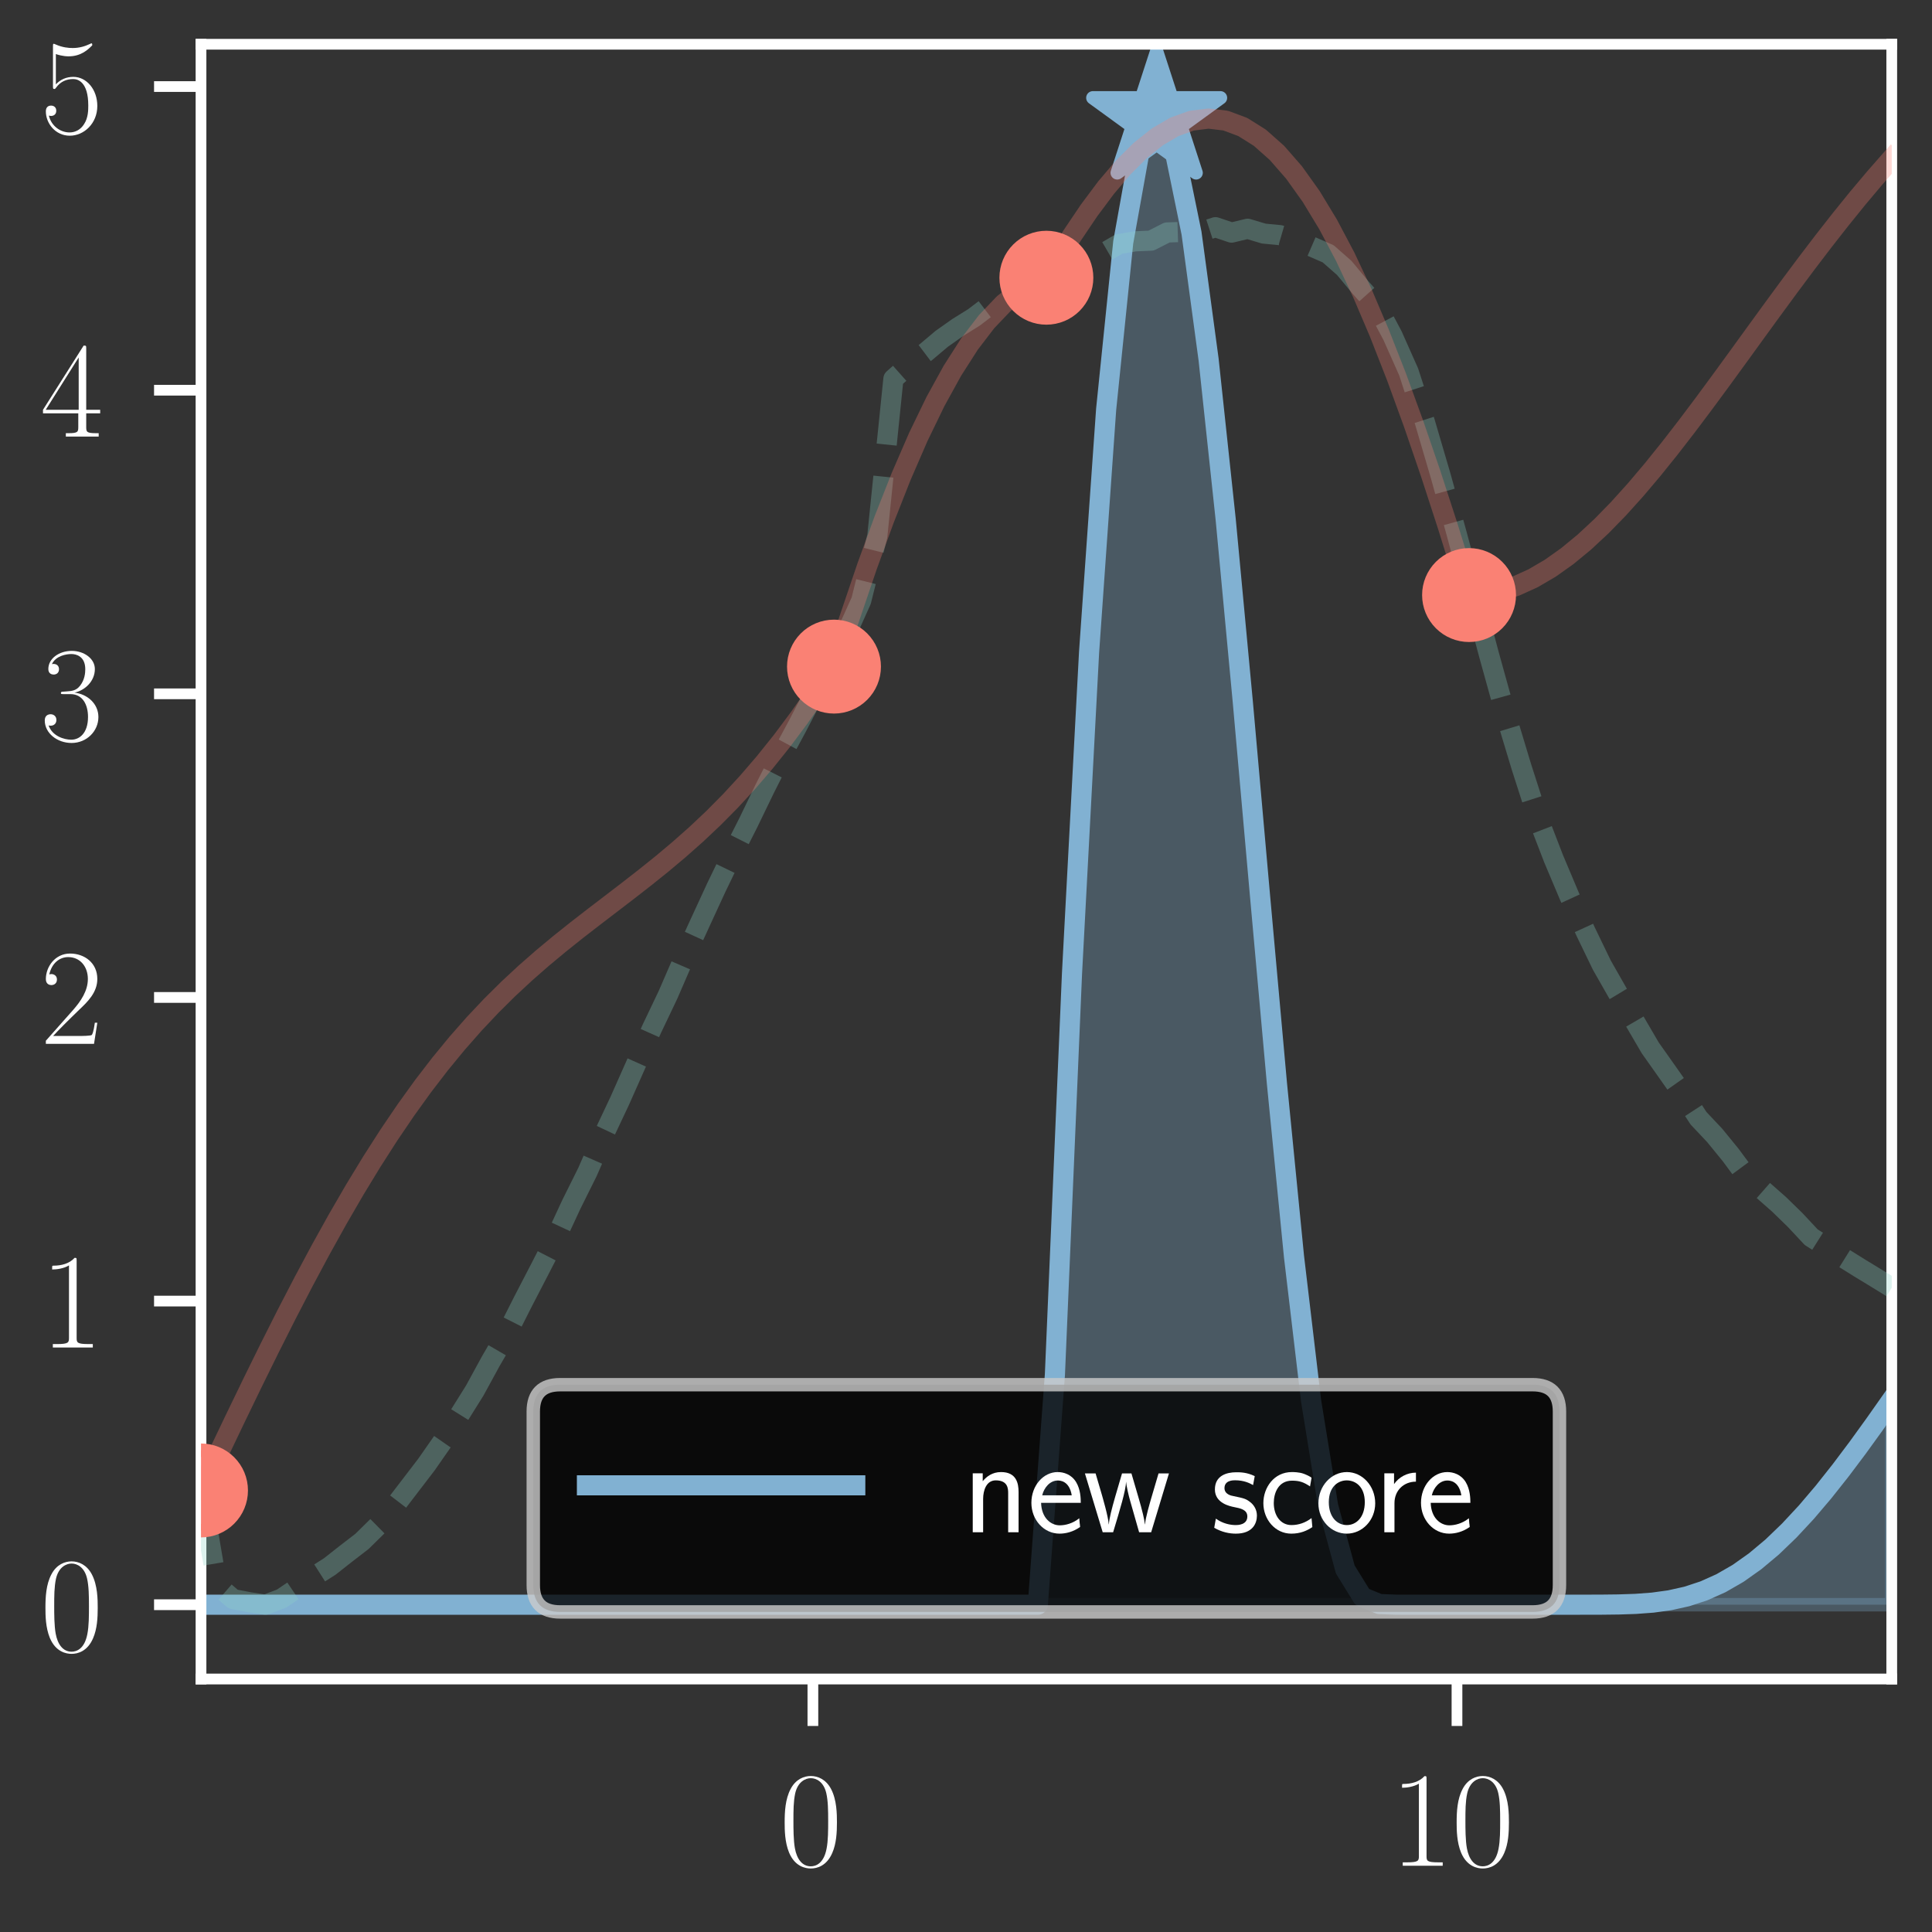 <?xml version="1.0" encoding="utf-8" standalone="no"?>
<!DOCTYPE svg PUBLIC "-//W3C//DTD SVG 1.1//EN"
  "http://www.w3.org/Graphics/SVG/1.1/DTD/svg11.dtd">
<svg xmlns:xlink="http://www.w3.org/1999/xlink" width="144pt" height="144pt" viewBox="0 0 144 144" xmlns="http://www.w3.org/2000/svg" version="1.1">
 <rect x="0" y="0" width="144" height="144" fill="#333333" stroke="none"/>
 <defs>
  <style type="text/css">*{stroke-linejoin: round; stroke-linecap: butt}</style>
 </defs>
 <g id="figure_1">
  <g id="patch_1">
   <path d="M 0 144 
L 144 144 
L 144 0 
L 0 0 
L 0 144 
z
" style="fill: none"/>
  </g>
  <g id="axes_1">
   <g id="patch_2">
    <path d="M 14.982 125.144 
L 141 125.144 
L 141 3.298 
L 14.982 3.298 
L 14.982 125.144 
z
" style="fill: none"/>
   </g>
   <g id="FillBetweenPolyCollection_1">
    <defs>
     <path id="m93db72fb19" d="M 14.982 -24.394 
L 14.982 -24.394 
L 16.254 -24.394 
L 17.527 -24.394 
L 18.8 -24.394 
L 20.073 -24.394 
L 21.346 -24.394 
L 22.619 -24.394 
L 23.892 -24.394 
L 25.165 -24.394 
L 26.438 -24.394 
L 27.711 -24.394 
L 28.984 -24.394 
L 30.257 -24.394 
L 31.529 -24.394 
L 32.802 -24.394 
L 34.075 -24.394 
L 35.348 -24.394 
L 36.621 -24.394 
L 37.894 -24.394 
L 39.167 -24.394 
L 40.44 -24.394 
L 41.713 -24.394 
L 42.986 -24.394 
L 44.259 -24.394 
L 45.531 -24.394 
L 46.804 -24.394 
L 48.077 -24.394 
L 49.35 -24.394 
L 50.623 -24.394 
L 51.896 -24.394 
L 53.169 -24.394 
L 54.442 -24.394 
L 55.715 -24.394 
L 56.988 -24.394 
L 58.261 -24.394 
L 59.533 -24.394 
L 60.806 -24.394 
L 62.079 -24.394 
L 63.352 -24.394 
L 64.625 -24.394 
L 65.898 -24.394 
L 67.171 -24.394 
L 68.444 -24.394 
L 69.717 -24.394 
L 70.99 -24.394 
L 72.263 -24.394 
L 73.535 -24.394 
L 74.808 -24.395 
L 76.081 -24.395 
L 77.354 -24.397 
L 78.627 -41.544 
L 79.9 -71.424 
L 81.173 -95.383 
L 82.446 -113.492 
L 83.719 -125.94 
L 84.992 -133.028 
L 86.265 -135.159 
L 87.537 -132.831 
L 88.81 -126.624 
L 90.083 -117.196 
L 91.356 -105.285 
L 92.629 -91.712 
L 93.902 -77.376 
L 95.175 -63.25 
L 96.448 -50.337 
L 97.721 -39.592 
L 98.994 -31.74 
L 100.267 -27.025 
L 101.54 -24.965 
L 102.812 -24.444 
L 104.085 -24.395 
L 105.358 -24.394 
L 106.631 -24.394 
L 107.904 -24.394 
L 109.177 -24.394 
L 110.45 -24.394 
L 111.723 -24.394 
L 112.996 -24.394 
L 114.269 -24.394 
L 115.542 -24.394 
L 116.814 -24.394 
L 118.087 -24.395 
L 119.36 -24.398 
L 120.633 -24.413 
L 121.906 -24.455 
L 123.179 -24.55 
L 124.452 -24.725 
L 125.725 -25.009 
L 126.998 -25.427 
L 128.271 -25.997 
L 129.544 -26.73 
L 130.816 -27.631 
L 132.089 -28.697 
L 133.362 -29.922 
L 134.635 -31.29 
L 135.908 -32.787 
L 137.181 -34.393 
L 138.454 -36.087 
L 139.727 -37.848 
L 141 -39.656 
L 141 -24.394 
L 141 -24.394 
L 139.727 -24.394 
L 138.454 -24.394 
L 137.181 -24.394 
L 135.908 -24.394 
L 134.635 -24.394 
L 133.362 -24.394 
L 132.089 -24.394 
L 130.816 -24.394 
L 129.544 -24.394 
L 128.271 -24.394 
L 126.998 -24.394 
L 125.725 -24.394 
L 124.452 -24.394 
L 123.179 -24.394 
L 121.906 -24.394 
L 120.633 -24.394 
L 119.36 -24.394 
L 118.087 -24.394 
L 116.814 -24.394 
L 115.542 -24.394 
L 114.269 -24.394 
L 112.996 -24.394 
L 111.723 -24.394 
L 110.45 -24.394 
L 109.177 -24.394 
L 107.904 -24.394 
L 106.631 -24.394 
L 105.358 -24.394 
L 104.085 -24.394 
L 102.812 -24.394 
L 101.54 -24.394 
L 100.267 -24.394 
L 98.994 -24.394 
L 97.721 -24.394 
L 96.448 -24.394 
L 95.175 -24.394 
L 93.902 -24.394 
L 92.629 -24.394 
L 91.356 -24.394 
L 90.083 -24.394 
L 88.81 -24.394 
L 87.537 -24.394 
L 86.265 -24.394 
L 84.992 -24.394 
L 83.719 -24.394 
L 82.446 -24.394 
L 81.173 -24.394 
L 79.9 -24.394 
L 78.627 -24.394 
L 77.354 -24.394 
L 76.081 -24.394 
L 74.808 -24.394 
L 73.535 -24.394 
L 72.263 -24.394 
L 70.99 -24.394 
L 69.717 -24.394 
L 68.444 -24.394 
L 67.171 -24.394 
L 65.898 -24.394 
L 64.625 -24.394 
L 63.352 -24.394 
L 62.079 -24.394 
L 60.806 -24.394 
L 59.533 -24.394 
L 58.261 -24.394 
L 56.988 -24.394 
L 55.715 -24.394 
L 54.442 -24.394 
L 53.169 -24.394 
L 51.896 -24.394 
L 50.623 -24.394 
L 49.35 -24.394 
L 48.077 -24.394 
L 46.804 -24.394 
L 45.531 -24.394 
L 44.259 -24.394 
L 42.986 -24.394 
L 41.713 -24.394 
L 40.44 -24.394 
L 39.167 -24.394 
L 37.894 -24.394 
L 36.621 -24.394 
L 35.348 -24.394 
L 34.075 -24.394 
L 32.802 -24.394 
L 31.529 -24.394 
L 30.257 -24.394 
L 28.984 -24.394 
L 27.711 -24.394 
L 26.438 -24.394 
L 25.165 -24.394 
L 23.892 -24.394 
L 22.619 -24.394 
L 21.346 -24.394 
L 20.073 -24.394 
L 18.8 -24.394 
L 17.527 -24.394 
L 16.254 -24.394 
L 14.982 -24.394 
z
" style="stroke: #81b1d2; stroke-opacity: 0.3"/>
    </defs>
    <g clip-path="url(#p226eb2c602)">
     <use xlink:href="#m93db72fb19" x="0" y="144" style="fill: #81b1d2; fill-opacity: 0.3; stroke: #81b1d2; stroke-opacity: 0.3"/>
    </g>
   </g>
   <g id="PathCollection_1">
    <defs>
     <path id="m31db45b144" d="M 0 -5 
L -1.123 -1.545 
L -4.755 -1.545 
L -1.816 0.59 
L -2.939 4.045 
L -0 1.91 
L 2.939 4.045 
L 1.816 0.59 
L 4.755 -1.545 
L 1.123 -1.545 
z
" style="stroke: #81b1d2"/>
    </defs>
    <g clip-path="url(#p226eb2c602)">
     <use xlink:href="#m31db45b144" x="86.211" y="8.837" style="fill: #81b1d2; stroke: #81b1d2"/>
    </g>
   </g>
   <g id="matplotlib.axis_1">
    <g id="xtick_1">
     <g id="line2d_1">
      <defs>
       <path id="m4530ae795f" d="M 0 0 
L 0 3.5 
" style="stroke: #ffffff; stroke-width: 0.8"/>
      </defs>
      <g>
       <use xlink:href="#m4530ae795f" x="60.588" y="125.144" style="fill: #ffffff; stroke: #ffffff; stroke-width: 0.8"/>
      </g>
     </g>
     <g id="text_1">
      <!-- $\mathdefault{0}$ -->
      <g style="fill: #ffffff" transform="translate(58.097 139.063) scale(0.1 -0.1)">
       <defs>
        <path id="CMR17-30" d="M 2688 2025 
C 2688 2416 2682 3080 2413 3591 
C 2176 4039 1798 4198 1466 4198 
C 1158 4198 768 4058 525 3597 
C 269 3118 243 2524 243 2025 
C 243 1661 250 1106 448 619 
C 723 -39 1216 -128 1466 -128 
C 1760 -128 2208 -7 2470 600 
C 2662 1042 2688 1559 2688 2025 
z
M 1466 -26 
C 1056 -26 813 325 723 812 
C 653 1188 653 1738 653 2096 
C 653 2588 653 2997 736 3387 
C 858 3929 1216 4096 1466 4096 
C 1728 4096 2067 3923 2189 3400 
C 2272 3036 2278 2607 2278 2096 
C 2278 1680 2278 1169 2202 792 
C 2067 95 1690 -26 1466 -26 
z
" transform="scale(0.016)"/>
       </defs>
       <use xlink:href="#CMR17-30" transform="scale(0.996)"/>
      </g>
     </g>
    </g>
    <g id="xtick_2">
     <g id="line2d_2">
      <g>
       <use xlink:href="#m4530ae795f" x="108.595" y="125.144" style="fill: #ffffff; stroke: #ffffff; stroke-width: 0.8"/>
      </g>
     </g>
     <g id="text_2">
      <!-- $\mathdefault{10}$ -->
      <g style="fill: #ffffff" transform="translate(103.614 139.063) scale(0.1 -0.1)">
       <defs>
        <path id="CMR17-31" d="M 1702 4058 
C 1702 4192 1696 4192 1606 4192 
C 1357 3916 979 3827 621 3827 
C 602 3827 570 3827 563 3808 
C 557 3795 557 3782 557 3648 
C 755 3648 1088 3686 1344 3839 
L 1344 461 
C 1344 236 1331 160 781 160 
L 589 160 
L 589 0 
C 896 0 1216 0 1523 0 
C 1830 0 2150 0 2458 0 
L 2458 160 
L 2266 160 
C 1715 160 1702 230 1702 458 
L 1702 4058 
z
" transform="scale(0.016)"/>
       </defs>
       <use xlink:href="#CMR17-31" transform="scale(0.996)"/>
       <use xlink:href="#CMR17-30" transform="translate(45.69 0) scale(0.996)"/>
      </g>
     </g>
    </g>
   </g>
   <g id="matplotlib.axis_2">
    <g id="ytick_1">
     <g id="line2d_3">
      <defs>
       <path id="m292e1fc4b9" d="M 0 0 
L -3.5 0 
" style="stroke: #ffffff; stroke-width: 0.8"/>
      </defs>
      <g>
       <use xlink:href="#m292e1fc4b9" x="14.982" y="119.606" style="fill: #ffffff; stroke: #ffffff; stroke-width: 0.8"/>
      </g>
     </g>
     <g id="text_3">
      <!-- $\mathdefault{0}$ -->
      <g style="fill: #ffffff" transform="translate(3 123.065) scale(0.1 -0.1)">
       <use xlink:href="#CMR17-30" transform="scale(0.996)"/>
      </g>
     </g>
    </g>
    <g id="ytick_2">
     <g id="line2d_4">
      <g>
       <use xlink:href="#m292e1fc4b9" x="14.982" y="96.975" style="fill: #ffffff; stroke: #ffffff; stroke-width: 0.8"/>
      </g>
     </g>
     <g id="text_4">
      <!-- $\mathdefault{1}$ -->
      <g style="fill: #ffffff" transform="translate(3 100.434) scale(0.1 -0.1)">
       <use xlink:href="#CMR17-31" transform="scale(0.996)"/>
      </g>
     </g>
    </g>
    <g id="ytick_3">
     <g id="line2d_5">
      <g>
       <use xlink:href="#m292e1fc4b9" x="14.982" y="74.344" style="fill: #ffffff; stroke: #ffffff; stroke-width: 0.8"/>
      </g>
     </g>
     <g id="text_5">
      <!-- $\mathdefault{2}$ -->
      <g style="fill: #ffffff" transform="translate(3 77.803) scale(0.1 -0.1)">
       <defs>
        <path id="CMR17-32" d="M 2669 989 
L 2554 989 
C 2490 536 2438 459 2413 420 
C 2381 369 1920 369 1830 369 
L 602 369 
C 832 619 1280 1072 1824 1597 
C 2214 1967 2669 2402 2669 3035 
C 2669 3790 2067 4224 1395 4224 
C 691 4224 262 3604 262 3030 
C 262 2780 448 2748 525 2748 
C 589 2748 781 2787 781 3010 
C 781 3207 614 3264 525 3264 
C 486 3264 448 3258 422 3245 
C 544 3790 915 4058 1306 4058 
C 1862 4058 2227 3617 2227 3035 
C 2227 2479 1901 2000 1536 1584 
L 262 146 
L 262 0 
L 2515 0 
L 2669 989 
z
" transform="scale(0.016)"/>
       </defs>
       <use xlink:href="#CMR17-32" transform="scale(0.996)"/>
      </g>
     </g>
    </g>
    <g id="ytick_4">
     <g id="line2d_6">
      <g>
       <use xlink:href="#m292e1fc4b9" x="14.982" y="51.713" style="fill: #ffffff; stroke: #ffffff; stroke-width: 0.8"/>
      </g>
     </g>
     <g id="text_6">
      <!-- $\mathdefault{3}$ -->
      <g style="fill: #ffffff" transform="translate(3 55.173) scale(0.1 -0.1)">
       <defs>
        <path id="CMR17-33" d="M 1414 2157 
C 1984 2157 2234 1662 2234 1090 
C 2234 320 1824 25 1453 25 
C 1114 25 563 194 390 693 
C 422 680 454 680 486 680 
C 640 680 755 782 755 948 
C 755 1133 614 1216 486 1216 
C 378 1216 211 1165 211 926 
C 211 335 787 -128 1466 -128 
C 2176 -128 2720 430 2720 1085 
C 2720 1707 2208 2157 1600 2227 
C 2086 2328 2554 2756 2554 3329 
C 2554 3820 2048 4179 1472 4179 
C 890 4179 378 3829 378 3329 
C 378 3110 544 3072 627 3072 
C 762 3072 877 3155 877 3321 
C 877 3486 762 3569 627 3569 
C 602 3569 570 3569 544 3557 
C 730 3959 1235 4032 1459 4032 
C 1683 4032 2106 3925 2106 3320 
C 2106 3143 2080 2828 1862 2550 
C 1670 2304 1453 2304 1242 2284 
C 1210 2284 1062 2269 1037 2269 
C 992 2263 966 2257 966 2208 
C 966 2163 973 2157 1101 2157 
L 1414 2157 
z
" transform="scale(0.016)"/>
       </defs>
       <use xlink:href="#CMR17-33" transform="scale(0.996)"/>
      </g>
     </g>
    </g>
    <g id="ytick_5">
     <g id="line2d_7">
      <g>
       <use xlink:href="#m292e1fc4b9" x="14.982" y="29.083" style="fill: #ffffff; stroke: #ffffff; stroke-width: 0.8"/>
      </g>
     </g>
     <g id="text_7">
      <!-- $\mathdefault{4}$ -->
      <g style="fill: #ffffff" transform="translate(3 32.542) scale(0.1 -0.1)">
       <defs>
        <path id="CMR17-34" d="M 2150 4122 
C 2150 4256 2144 4256 2029 4256 
L 128 1254 
L 128 1088 
L 1779 1088 
L 1779 457 
C 1779 224 1766 160 1318 160 
L 1197 160 
L 1197 0 
C 1402 0 1747 0 1965 0 
C 2182 0 2528 0 2733 0 
L 2733 160 
L 2611 160 
C 2163 160 2150 224 2150 457 
L 2150 1088 
L 2803 1088 
L 2803 1254 
L 2150 1254 
L 2150 4122 
z
M 1798 3703 
L 1798 1254 
L 256 1254 
L 1798 3703 
z
" transform="scale(0.016)"/>
       </defs>
       <use xlink:href="#CMR17-34" transform="scale(0.996)"/>
      </g>
     </g>
    </g>
    <g id="ytick_6">
     <g id="line2d_8">
      <g>
       <use xlink:href="#m292e1fc4b9" x="14.982" y="6.452" style="fill: #ffffff; stroke: #ffffff; stroke-width: 0.8"/>
      </g>
     </g>
     <g id="text_8">
      <!-- $\mathdefault{5}$ -->
      <g style="fill: #ffffff" transform="translate(3 9.911) scale(0.1 -0.1)">
       <defs>
        <path id="CMR17-35" d="M 730 3692 
C 794 3666 1056 3584 1325 3584 
C 1920 3584 2246 3911 2432 4100 
C 2432 4157 2432 4192 2394 4192 
C 2387 4192 2374 4192 2323 4163 
C 2099 4058 1837 3973 1517 3973 
C 1325 3973 1037 3999 723 4139 
C 653 4171 640 4171 634 4171 
C 602 4171 595 4164 595 4037 
L 595 2203 
C 595 2089 595 2057 659 2057 
C 691 2057 704 2070 736 2114 
C 941 2401 1222 2522 1542 2522 
C 1766 2522 2246 2382 2246 1289 
C 2246 1085 2246 715 2054 421 
C 1894 159 1645 25 1370 25 
C 947 25 518 320 403 814 
C 429 807 480 795 506 795 
C 589 795 749 840 749 1038 
C 749 1210 627 1280 506 1280 
C 358 1280 262 1190 262 1011 
C 262 454 704 -128 1382 -128 
C 2042 -128 2669 440 2669 1264 
C 2669 2030 2170 2624 1549 2624 
C 1222 2624 947 2503 730 2274 
L 730 3692 
z
" transform="scale(0.016)"/>
       </defs>
       <use xlink:href="#CMR17-35" transform="scale(0.996)"/>
      </g>
     </g>
    </g>
   </g>
   <g id="line2d_9">
    <path d="M 14.982 119.606 
L 16.254 119.606 
L 17.527 119.606 
L 18.8 119.606 
L 20.073 119.606 
L 21.346 119.606 
L 22.619 119.606 
L 23.892 119.606 
L 25.165 119.606 
L 26.438 119.606 
L 27.711 119.606 
L 28.984 119.606 
L 30.257 119.606 
L 31.529 119.606 
L 32.802 119.606 
L 34.075 119.606 
L 35.348 119.606 
L 36.621 119.606 
L 37.894 119.606 
L 39.167 119.606 
L 40.44 119.606 
L 41.713 119.606 
L 42.986 119.606 
L 44.259 119.606 
L 45.531 119.606 
L 46.804 119.606 
L 48.077 119.606 
L 49.35 119.606 
L 50.623 119.606 
L 51.896 119.606 
L 53.169 119.606 
L 54.442 119.606 
L 55.715 119.606 
L 56.988 119.606 
L 58.261 119.606 
L 59.533 119.606 
L 60.806 119.606 
L 62.079 119.606 
L 63.352 119.606 
L 64.625 119.606 
L 65.898 119.606 
L 67.171 119.606 
L 68.444 119.606 
L 69.717 119.606 
L 70.99 119.606 
L 72.263 119.606 
L 73.535 119.606 
L 74.808 119.605 
L 76.081 119.605 
L 77.354 119.603 
L 78.627 102.456 
L 79.9 72.576 
L 81.173 48.617 
L 82.446 30.508 
L 83.719 18.06 
L 84.992 10.972 
L 86.265 8.841 
L 87.537 11.169 
L 88.81 17.376 
L 90.083 26.804 
L 91.356 38.715 
L 92.629 52.288 
L 93.902 66.624 
L 95.175 80.75 
L 96.448 93.663 
L 97.721 104.408 
L 98.994 112.26 
L 100.267 116.975 
L 101.54 119.035 
L 102.812 119.556 
L 104.085 119.605 
L 105.358 119.606 
L 106.631 119.606 
L 107.904 119.606 
L 109.177 119.606 
L 110.45 119.606 
L 111.723 119.606 
L 112.996 119.606 
L 114.269 119.606 
L 115.542 119.606 
L 116.814 119.606 
L 118.087 119.605 
L 119.36 119.602 
L 120.633 119.587 
L 121.906 119.545 
L 123.179 119.45 
L 124.452 119.275 
L 125.725 118.991 
L 126.998 118.573 
L 128.271 118.003 
L 129.544 117.27 
L 130.816 116.369 
L 132.089 115.303 
L 133.362 114.078 
L 134.635 112.71 
L 135.908 111.213 
L 137.181 109.607 
L 138.454 107.913 
L 139.727 106.152 
L 141 104.344 
" clip-path="url(#p226eb2c602)" style="fill: none; stroke: #81b1d2; stroke-width: 1.5; stroke-linecap: square"/>
   </g>
   <g id="patch_3">
    <path d="M 14.982 125.144 
L 14.982 3.298 
" style="fill: none; stroke: #ffffff; stroke-width: 0.8; stroke-linejoin: miter; stroke-linecap: square"/>
   </g>
   <g id="patch_4">
    <path d="M 141 125.144 
L 141 3.298 
" style="fill: none; stroke: #ffffff; stroke-width: 0.8; stroke-linejoin: miter; stroke-linecap: square"/>
   </g>
   <g id="patch_5">
    <path d="M 14.982 125.144 
L 141 125.144 
" style="fill: none; stroke: #ffffff; stroke-width: 0.8; stroke-linejoin: miter; stroke-linecap: square"/>
   </g>
   <g id="patch_6">
    <path d="M 14.982 3.298 
L 141 3.298 
" style="fill: none; stroke: #ffffff; stroke-width: 0.8; stroke-linejoin: miter; stroke-linecap: square"/>
   </g>
   <g id="legend_1">
    <g id="patch_7">
     <path d="M 41.747 120.144 
L 114.234 120.144 
Q 116.234 120.144 116.234 118.144 
L 116.234 105.207 
Q 116.234 103.207 114.234 103.207 
L 41.747 103.207 
Q 39.747 103.207 39.747 105.207 
L 39.747 118.144 
Q 39.747 120.144 41.747 120.144 
z
" style="opacity: 0.8; stroke: #cccccc; stroke-linejoin: miter"/>
    </g>
    <g id="line2d_10">
     <path d="M 43.747 110.707 
L 53.747 110.707 
L 63.747 110.707 
" style="fill: none; stroke: #81b1d2; stroke-width: 1.5; stroke-linecap: square"/>
    </g>
    <g id="text_9">
     <!-- new score -->
     <g style="fill: #ffffff" transform="translate(71.747 114.207) scale(0.1 -0.1)">
      <defs>
       <path id="CMSS17-6e" d="M 2618 1877 
C 2618 2283 2522 2816 1798 2816 
C 1389 2816 1120 2606 941 2389 
L 941 2758 
L 474 2758 
L 474 0 
L 960 0 
L 960 1559 
C 960 1964 1114 2428 1549 2428 
C 2112 2428 2131 2048 2131 1829 
L 2131 0 
L 2618 0 
L 2618 1877 
z
" transform="scale(0.016)"/>
       <path id="CMSS17-65" d="M 2502 1377 
C 2502 1590 2490 2003 2285 2345 
C 2061 2713 1696 2816 1421 2816 
C 755 2816 192 2188 192 1375 
C 192 582 774 -64 1510 -64 
C 1798 -64 2150 19 2470 248 
C 2470 274 2458 414 2451 420 
C 2451 433 2432 630 2432 656 
C 2125 407 1773 325 1517 325 
C 1107 325 666 667 646 1377 
L 2502 1377 
z
M 698 1728 
C 781 2084 1062 2421 1421 2421 
C 1517 2421 1965 2421 2080 1728 
L 698 1728 
z
" transform="scale(0.016)"/>
       <path id="CMSS17-77" d="M 4013 2752 
L 3526 2752 
L 3187 1601 
C 3117 1358 2918 685 2893 371 
L 2886 371 
C 2874 564 2765 1024 2586 1633 
L 2259 2752 
L 1818 2752 
L 1498 1658 
C 1338 1101 1216 627 1203 371 
L 1197 371 
C 1171 749 909 1633 870 1773 
L 582 2752 
L 83 2752 
L 915 0 
L 1402 0 
C 1734 1096 1990 1943 2010 2370 
C 2022 2160 2131 1707 2195 1484 
L 2618 0 
L 3181 0 
L 4013 2752 
z
" transform="scale(0.016)"/>
       <path id="CMSS17-73" d="M 2061 2627 
C 1683 2807 1389 2807 1197 2807 
C 742 2807 198 2648 198 2003 
C 198 1359 902 1218 1094 1179 
C 1389 1122 1715 1058 1715 740 
C 1715 337 1254 337 1171 337 
C 915 337 563 407 243 638 
L 166 210 
C 531 0 883 -64 1178 -64 
C 1965 -64 2163 416 2163 781 
C 2163 1094 1984 1305 1862 1401 
C 1651 1568 1574 1587 1050 1696 
C 960 1709 646 1779 646 2066 
C 646 2432 1050 2432 1139 2432 
C 1555 2432 1811 2303 1984 2208 
L 2061 2627 
z
" transform="scale(0.016)"/>
       <path id="CMSS17-63" d="M 2464 2541 
C 2464 2585 2170 2714 2093 2739 
C 1882 2816 1613 2816 1542 2816 
C 710 2816 211 2093 211 1363 
C 211 595 768 -64 1517 -64 
C 1946 -64 2253 76 2502 242 
L 2464 664 
C 2189 453 1869 337 1523 337 
C 1024 337 698 774 698 1369 
C 698 1831 909 2414 1549 2414 
C 1901 2414 2099 2343 2394 2145 
L 2464 2541 
z
" transform="scale(0.016)"/>
       <path id="CMSS17-6f" d="M 2829 1356 
C 2829 2176 2221 2816 1504 2816 
C 768 2816 173 2157 173 1356 
C 173 544 787 -64 1498 -64 
C 2227 -64 2829 563 2829 1356 
z
M 1504 337 
C 1050 337 659 709 659 1408 
C 659 2151 1114 2427 1498 2427 
C 1914 2427 2342 2126 2342 1408 
C 2342 683 1926 337 1504 337 
z
" transform="scale(0.016)"/>
       <path id="CMSS17-72" d="M 954 1363 
C 954 1965 1395 2368 1958 2368 
L 1958 2789 
C 1549 2789 1165 2585 934 2253 
L 934 2758 
L 480 2758 
L 480 0 
L 954 0 
L 954 1363 
z
" transform="scale(0.016)"/>
      </defs>
      <use xlink:href="#CMSS17-6e" transform="scale(0.996)"/>
      <use xlink:href="#CMSS17-65" transform="translate(48.205 0) scale(0.996)"/>
      <use xlink:href="#CMSS17-77" transform="translate(89.844 0) scale(0.996)"/>
      <use xlink:href="#CMSS17-73" transform="translate(184.892 0) scale(0.996)"/>
      <use xlink:href="#CMSS17-63" transform="translate(220.806 0) scale(0.996)"/>
      <use xlink:href="#CMSS17-6f" transform="translate(262.445 0) scale(0.996)"/>
      <use xlink:href="#CMSS17-72" transform="translate(306.686 0) scale(0.996)"/>
      <use xlink:href="#CMSS17-65" transform="translate(338.596 0) scale(0.996)"/>
     </g>
    </g>
   </g>
  </g>
  <g id="axes_2">
   <g id="line2d_11">
    <path d="M 14.982 111.09 
L 16.182 118.157 
L 17.382 119.19 
L 18.582 119.418 
L 19.782 119.606 
L 20.982 119.152 
L 22.183 118.34 
L 23.383 117.518 
L 24.583 116.754 
L 25.783 115.809 
L 26.983 114.885 
L 28.183 113.703 
L 29.384 112.296 
L 31.784 109.162 
L 32.984 107.441 
L 34.184 105.565 
L 35.385 103.644 
L 36.585 101.446 
L 37.785 99.382 
L 38.985 97.005 
L 40.185 94.689 
L 41.385 92.356 
L 42.586 89.769 
L 43.786 87.354 
L 44.986 84.606 
L 46.186 82.062 
L 47.386 79.359 
L 48.586 76.672 
L 49.787 74.153 
L 50.987 71.381 
L 52.187 68.761 
L 53.387 66.158 
L 54.587 63.672 
L 55.787 61.295 
L 56.988 58.81 
L 58.188 56.435 
L 59.388 54.205 
L 60.588 51.898 
L 61.788 49.685 
L 62.989 47.434 
L 64.189 44.772 
L 65.389 39.958 
L 66.589 28.239 
L 67.789 27.173 
L 68.989 26.266 
L 70.19 25.254 
L 71.39 24.406 
L 72.59 23.659 
L 73.79 22.746 
L 74.99 22.485 
L 76.19 21.314 
L 77.391 20.7 
L 78.591 20.388 
L 79.791 19.512 
L 80.991 19.151 
L 82.191 18.893 
L 83.391 18.195 
L 84.592 17.988 
L 85.792 17.937 
L 86.992 17.326 
L 88.192 17.287 
L 89.392 17.324 
L 90.592 16.933 
L 91.793 17.338 
L 92.993 17.05 
L 94.193 17.41 
L 95.393 17.525 
L 96.593 17.876 
L 97.794 18.394 
L 98.994 18.916 
L 100.194 19.971 
L 101.394 21.417 
L 102.594 22.763 
L 103.794 25.023 
L 104.995 27.723 
L 106.195 31.433 
L 107.395 35.523 
L 108.595 39.861 
L 109.795 44.352 
L 110.995 48.851 
L 112.196 53.179 
L 113.396 57.153 
L 114.596 60.891 
L 115.796 64.004 
L 116.996 66.848 
L 118.196 69.463 
L 119.397 71.945 
L 120.597 74.049 
L 121.797 76.044 
L 122.997 78.099 
L 124.197 79.797 
L 125.398 81.504 
L 126.598 83.348 
L 127.798 84.621 
L 128.998 86.091 
L 130.198 87.714 
L 131.398 88.707 
L 132.599 89.763 
L 133.799 90.932 
L 134.999 92.216 
L 136.199 92.973 
L 137.399 93.756 
L 138.599 94.504 
L 139.8 95.235 
L 141 95.975 
" clip-path="url(#p226eb2c602)" style="fill: none; stroke-dasharray: 5.55,2.4; stroke-dashoffset: 0; stroke: #8dd3c7; stroke-opacity: 0.3; stroke-width: 1.5"/>
   </g>
   <g id="line2d_12">
    <path d="M 14.982 111.013 
L 16.254 108.406 
L 17.527 105.743 
L 18.8 103.113 
L 20.073 100.528 
L 21.346 98.001 
L 22.619 95.544 
L 23.892 93.165 
L 25.165 90.875 
L 26.438 88.68 
L 27.711 86.588 
L 28.984 84.602 
L 30.257 82.726 
L 31.529 80.96 
L 32.802 79.304 
L 34.075 77.755 
L 35.348 76.309 
L 36.621 74.959 
L 37.894 73.698 
L 39.167 72.516 
L 40.44 71.402 
L 41.713 70.344 
L 42.986 69.328 
L 44.259 68.342 
L 45.531 67.369 
L 46.804 66.394 
L 48.077 65.403 
L 49.35 64.381 
L 50.623 63.312 
L 51.896 62.184 
L 53.169 60.983 
L 54.442 59.698 
L 55.715 58.318 
L 56.988 56.837 
L 58.261 55.249 
L 59.533 53.548 
L 60.806 51.733 
L 62.079 49.776 
L 63.352 45.967 
L 64.625 42.22 
L 65.898 38.725 
L 67.171 35.502 
L 68.444 32.568 
L 69.717 29.94 
L 70.99 27.627 
L 72.263 25.637 
L 73.535 23.974 
L 74.808 22.639 
L 76.081 21.626 
L 77.354 20.926 
L 78.627 19.617 
L 79.9 17.572 
L 81.173 15.684 
L 82.446 13.979 
L 83.719 12.481 
L 84.992 11.215 
L 86.265 10.199 
L 87.537 9.454 
L 88.81 8.995 
L 90.083 8.837 
L 91.356 8.99 
L 92.629 9.465 
L 93.902 10.265 
L 95.175 11.394 
L 96.448 12.852 
L 97.721 14.634 
L 98.994 16.734 
L 100.267 19.142 
L 101.54 21.846 
L 102.812 24.832 
L 104.085 28.082 
L 105.358 31.576 
L 106.631 35.293 
L 107.904 39.21 
L 109.177 43.299 
L 110.45 44.304 
L 111.723 44.082 
L 112.996 43.678 
L 114.269 43.1 
L 115.542 42.356 
L 116.814 41.453 
L 118.087 40.405 
L 119.36 39.222 
L 120.633 37.918 
L 121.906 36.507 
L 123.179 35.002 
L 124.452 33.42 
L 125.725 31.775 
L 126.998 30.081 
L 128.271 28.353 
L 129.544 26.604 
L 130.816 24.848 
L 132.089 23.097 
L 133.362 21.363 
L 134.635 19.656 
L 135.908 17.986 
L 137.181 16.361 
L 138.454 14.787 
L 139.727 13.273 
L 141 11.822 
" clip-path="url(#p226eb2c602)" style="fill: none; stroke: #fa8174; stroke-opacity: 0.3; stroke-width: 1.5; stroke-linecap: square"/>
   </g>
   <g id="PathCollection_2">
    <defs>
     <path id="mf8ce5fac52" d="M 0 3 
C 0.796 3 1.559 2.684 2.121 2.121 
C 2.684 1.559 3 0.796 3 0 
C 3 -0.796 2.684 -1.559 2.121 -2.121 
C 1.559 -2.684 0.796 -3 0 -3 
C -0.796 -3 -1.559 -2.684 -2.121 -2.121 
C -2.684 -1.559 -3 -0.796 -3 0 
C -3 0.796 -2.684 1.559 -2.121 2.121 
C -1.559 2.684 -0.796 3 0 3 
z
" style="stroke: #fa8174"/>
    </defs>
    <g clip-path="url(#p226eb2c602)">
     <use xlink:href="#mf8ce5fac52" x="14.982" y="111.09" style="fill: #fa8174; stroke: #fa8174"/>
     <use xlink:href="#mf8ce5fac52" x="77.991" y="20.7" style="fill: #fa8174; stroke: #fa8174"/>
     <use xlink:href="#mf8ce5fac52" x="109.495" y="44.352" style="fill: #fa8174; stroke: #fa8174"/>
     <use xlink:href="#mf8ce5fac52" x="62.161" y="49.685" style="fill: #fa8174; stroke: #fa8174"/>
    </g>
   </g>
  </g>
 </g>
 <defs>
  <clipPath id="p226eb2c602">
   <rect x="14.982" y="3.298" width="126.018" height="121.846"/>
  </clipPath>
 </defs>
</svg>
